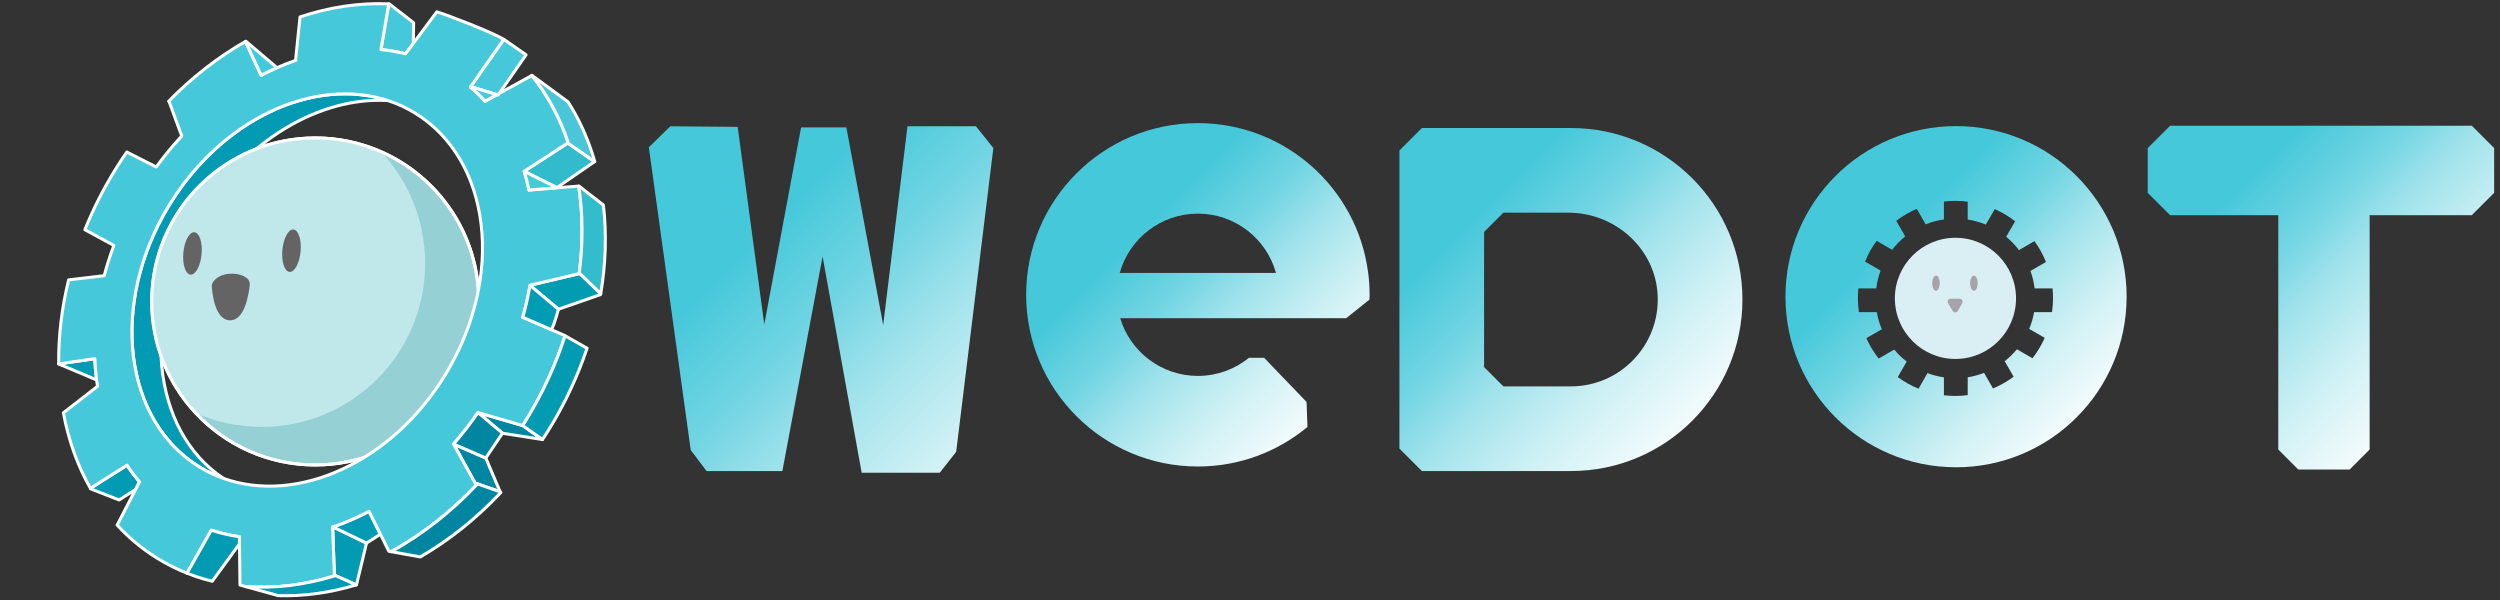 <?xml version="1.0" encoding="UTF-8"?>
<!-- Generator: Adobe Illustrator 26.3.1, SVG Export Plug-In . SVG Version: 6.00 Build 0)  -->
<svg width="100" height="24" version="1.1" viewBox="0 0 100 24" xml:space="preserve" xmlns="http://www.w3.org/2000/svg" xmlns:cc="http://creativecommons.org/ns#" xmlns:dc="http://purl.org/dc/elements/1.1/" xmlns:rdf="http://www.w3.org/1999/02/22-rdf-syntax-ns#"><rect x="0" y="0" width="100" height="24" fill="#333333" stroke="none"/><title>wedot-titlebarlogo</title>
<style type="text/css">
	.st0{fill:url(#SVGID_1_);}
	.st1{fill:#039BB3;stroke:#FFFFFF;stroke-width:0.992;stroke-linecap:round;stroke-linejoin:round;stroke-miterlimit:10;}
	.st2{fill:#95D0D4;stroke:#FFFFFF;stroke-width:0.992;stroke-miterlimit:10;}
	.st3{fill:#C0E7EA;}
	.st4{fill:none;stroke:#FFFFFF;stroke-width:0.992;stroke-miterlimit:10;}
	.st5{fill:#666364;}
	.st6{fill:#646464;}
	.st7{fill:#45C8DA;stroke:#FFFFFF;stroke-width:0.992;stroke-linecap:round;stroke-linejoin:round;stroke-miterlimit:10;}
	.st8{fill:#32BBCB;stroke:#FFFFFF;stroke-width:0.992;stroke-linecap:round;stroke-linejoin:round;stroke-miterlimit:10;}
	.st9{fill:#019CB2;stroke:#FFFFFF;stroke-width:0.992;stroke-linecap:round;stroke-linejoin:round;stroke-miterlimit:10;}
	.st10{fill:#0086A1;stroke:#FFFFFF;stroke-width:0.992;stroke-linecap:round;stroke-linejoin:round;stroke-miterlimit:10;}
	.st11{fill:#3FCADD;stroke:#FFFFFF;stroke-width:0.992;stroke-linecap:round;stroke-linejoin:round;stroke-miterlimit:10;}
	.st12{fill:#4ACADA;stroke:#FFFFFF;stroke-width:0.992;stroke-linecap:round;stroke-linejoin:round;stroke-miterlimit:10;}
	.st13{fill:#009CB3;stroke:#FFFFFF;stroke-width:0.992;stroke-linecap:round;stroke-linejoin:round;stroke-miterlimit:10;}
	.st14{fill:#33BCCC;stroke:#FFFFFF;stroke-width:0.992;stroke-linecap:round;stroke-linejoin:round;stroke-miterlimit:10;}
	.st15{fill:#43CCD4;stroke:#FFFFFF;stroke-width:0.992;stroke-linecap:round;stroke-linejoin:round;stroke-miterlimit:10;}
	.st16{fill:#4AC6D8;stroke:#FFFFFF;stroke-width:0.992;stroke-linecap:round;stroke-linejoin:round;stroke-miterlimit:10;}
	.st17{fill:#039BB2;stroke:#FFFFFF;stroke-width:0.992;stroke-linecap:round;stroke-linejoin:round;stroke-miterlimit:10;}
	.st18{fill:url(#SVGID_00000031918329305661806560000013481626714713804435_);}
	.st19{fill:url(#SVGID_00000052074692473146166420000014073522574086860445_);}
	.st20{fill:url(#SVGID_00000013891789681534132390000007234508302796126619_);}
	.st21{fill:#D9EFF4;}
	.st22{fill:#A6A4AA;}
	.st23{fill:url(#SVGID_00000016037355769388288190000018374799492484434086_);}
	.st24{fill:#59BBC7;}
	.st25{fill:url(#SVGID_00000127013451408738508890000006830396803497918890_);}
	.st26{fill:none;}
	.st27{fill:#039BB3;}
	.st28{fill:#95D0D4;}
	.st29{fill:#45C8DA;}
	.st30{fill:#32BBCB;}
	.st31{fill:#019CB2;}
	.st32{fill:#0086A1;}
	.st33{fill:#3FCADD;}
	.st34{fill:#4ACADA;}
	.st35{fill:#009CB3;}
	.st36{fill:#33BCCC;}
	.st37{fill:#43CCD4;}
	.st38{fill:#4AC6D8;}
	.st39{fill:#039BB2;}
	.st40{fill:url(#SVGID_00000183928788038122311590000008959641642962662031_);}
	.st41{fill:url(#SVGID_00000103254394115248746500000007954516804238988197_);}
	.st42{fill:url(#SVGID_00000075882310996937415320000012932923057009567360_);}
	.st43{fill:url(#SVGID_00000183946555333433480600000016128002491720684683_);}
	.st44{fill:url(#SVGID_00000009557397835014597260000001775053676381569927_);}
	.st45{fill:url(#SVGID_00000101781421024456693840000008756121804441578658_);}
	.st46{fill:url(#SVGID_00000099658145593202827290000002423522037563722629_);}
	.st47{fill:url(#SVGID_00000015330298315246003220000005647962077857602709_);}
	.st48{fill:url(#SVGID_00000017489681196715622890000004793329624792334467_);}
</style>



























<g transform="matrix(.123 0 0 .123 -3.248 -12.186)"><path class="st1" d="m152.57 131.78c-21.86-1.36-46.44 12.77-61.46 37.58-19.31 31.92-15.63 69.66 7.99 85.3-2.65-0.93-5.21-2.14-7.67-3.63-24.9-15.07-29.46-53.09-10.19-84.93 17.14-28.31 47.35-42.2 71.33-34.32z"/><path class="st2" d="m182.11 197.11c0 29.37-23.81 53.17-53.18 53.17-15.32 0-29.14-6.48-38.84-16.85-8.9-9.5-14.34-22.27-14.34-36.32 0-29.37 23.81-53.18 53.18-53.18 7.62 0 14.85 1.6 21.4 4.48 18.71 8.24 31.78 26.94 31.78 48.7z"/><path class="st3" d="m164.67 184.73c0 29.37-23.81 53.18-53.18 53.18-7.62 0-14.85-1.6-21.4-4.48-8.9-9.5-14.34-22.27-14.34-36.32 0-29.37 23.81-53.18 53.18-53.18 7.62 0 14.85 1.6 21.4 4.48 8.9 9.5 14.34 22.27 14.34 36.32z"/><path class="st4" d="m182.11 197.11c0 29.37-23.81 53.17-53.18 53.17-15.32 0-29.14-6.48-38.84-16.85-8.9-9.5-14.34-22.27-14.34-36.32 0-29.37 23.81-53.18 53.18-53.18 7.62 0 14.85 1.6 21.4 4.48 18.71 8.24 31.78 26.94 31.78 48.7z"/>
	
		<ellipse class="st5" transform="matrix(.093 -.996 .996 .093 -100.15 253.21)" cx="88.96" cy="181.6" rx="6.92" ry="2.97"/>
	
		<ellipse class="st5" transform="matrix(.093 -.996 .996 .093 -70.069 284.48)" cx="121.17" cy="180.72" rx="6.92" ry="2.97"/>
	<path class="st6" d="m95.29 192.33c-0.05-0.65 0.15-1.29 0.57-1.8 0.78-0.95 2.39-2.29 5.38-2.44 2.63-0.13 4.35 0.64 5.35 1.35 0.75 0.52 1.13 1.43 1.03 2.33-0.34 3.22-1.67 11.43-6.33 11.47-4.83 0.05-5.81-8.2-6-10.91z"/>
<path class="st7" d="m160.99 112.95-2.71 3.63c-2.62-0.65-5.29-1.11-8-1.38l2.56-14.86c0.06 0 0.11 0 0.17 0.01h0.01l7.9 6.13-0.1 6.35z"/><path class="st1" d="m57.82 222.62-12.32-5.17v-0.04l11.74-1.7c0.09 2.34 0.28 4.64 0.58 6.91z"/><path class="st1" d="m71.85 255.82-0.18 0.15-1.26 2.44-0.09-0.04-5.18 3.29-9.22-3.6c-0.04-0.06-0.08-0.12-0.11-0.19l11.91-7.53c1.26 1.92 2.63 3.75 4.13 5.48z"/><path class="st7" d="m197.48 116.9-1.77 2.55-6.95 10-0.01 0.01-0.73 0.4-8.57-2.6 9.65-13.78h0.01l1.12-1.61c0.12 0.06 0.24 0.13 0.35 0.21l0.01 0.01z"/><polygon class="st8" points="219.75 151.64 213.91 155.67 207.49 160.1 196.89 154.8 196.89 154.78 211.03 145.57 211.29 145.75"/><path class="st9" d="m221.77 194.58v0.01c-0.02 0.09-0.03 0.17-0.05 0.26l-8.72 3.05-5 1.74-9.23-7.76c0-0.02 0.01-0.03 0-0.05l15.99-3.77 0.19-0.04z"/><polygon class="st10" points="196.4 237.46 202.83 242.01 194.3 240.67 189.81 239.96 181.85 233.24"/><path class="st1" d="m145.6 275.68-1.82 7.56-1.45 6.03c-0.03 0.01-0.05 0.02-0.07 0.02l-6.76-3.03-0.35-0.16-0.57-15.64 0.12-0.03z"/><path class="st1" d="m150.12 272.8-4.52 2.88-10.9-5.25c3.95-1.36 7.87-3.05 11.72-5.08l0.05 0.1z"/><polygon class="st10" points="181.71 256.44 180.91 256.16 173.89 243.47 184.38 248.02 185.94 251.69 189.05 259"/><path class="st10" d="m189.81 239.96-5.43 8.06-10.49-4.55-0.03-0.02c2.8-3.19 5.46-6.61 7.94-10.24l0.05 0.03z"/><path class="st7" d="m214.76 188.06c1.3-9.8 1.24-19.41-0.15-28.46l-7.12 0.55-9.06 0.71c-0.43-2.06-0.94-4.08-1.54-6.06l-0.01-0.01h0.01v-0.01l14.14-9.21 0.26 0.18c-2.72-8.2-6.71-15.69-11.92-22.14l-10.61 5.84-0.01 0.01-0.36 0.51-0.37-0.11-3.77 2.07-0.08 0.07c-1.49-1.64-3.09-3.19-4.8-4.64l0.08-0.1 9.65-13.78h0.01l1.12-1.61c-4.47-2.66-19.14-8.19-21.77-8.95l-7.47 10.03-2.71 3.63c-2.62-0.65-5.29-1.11-8-1.38l2.56-14.86c-9.46-0.43-19.23 1.03-28.86 4.24l-1.43 13.84 0.09 0.27c-2.15 0.73-4.29 1.56-6.41 2.5-1.64 0.71-3.27 1.49-4.88 2.33l-0.23-0.43-4.9-10.53c-8.83 5.05-17.28 11.58-24.97 19.44l0.18 0.18 4.08 11.13c-2.91 3.12-5.69 6.48-8.29 10.06l-0.08-0.03-9.5-4.83c-1.17 1.7-2.31 3.43-3.42 5.21-4.08 6.54-7.48 13.26-10.21 20.05l0.07 0.03 9.36 5.09c-1.24 3.27-2.28 6.54-3.14 9.82v0.01l-11.57 1.37c-2.28 9.25-3.34 18.45-3.23 27.32l11.74-1.7c0.09 2.34 0.28 4.64 0.58 6.91 0.09 0.7 0.19 1.39 0.3 2.08l-11.1 8.62c1.64 8.87 4.58 17.17 8.79 24.55l11.91-7.53c1.26 1.92 2.63 3.75 4.13 5.48l-0.18 0.15-1.26 2.44-5.84 11.3-0.09 0.08c3.74 4.08 8.03 7.68 12.85 10.69 3.19 1.99 6.5 3.66 9.92 5.01l0.06-0.15 7.76-13.74 0.04-0.12c2.98 0.98 6.03 1.7 9.15 2.14l0.03 2.31 0.16 13.39 1.8 0.5h0.01c9.55 0.73 19.45-0.52 29.24-3.56l-0.35-0.16-0.57-15.64v-0.09l0.12 0.06c3.95-1.36 7.87-3.05 11.72-5.08l0.05 0.1 3.65 7.35 2.74 5.53 0.77 0.14c10-5.52 19.54-12.93 28.08-22.03l-0.8-0.28-7.02-12.69-0.03-0.02c2.8-3.19 5.46-6.61 7.94-10.24l0.05 0.03 14.55 4.22c0.2-0.29 0.38-0.59 0.57-0.89 5.73-9.18 10.12-18.72 13.2-28.31l-0.28-0.16-4.19-1.82-9.19-3.99-0.1-0.03c0.99-3.47 1.78-6.93 2.36-10.38l-0.05-0.04 0.05-0.01zm-43.37 32.6c-17.37 28.7-48.16 42.57-72.29 34-2.65-0.93-5.21-2.14-7.67-3.63-24.9-15.07-29.46-53.09-10.19-84.93 17.14-28.31 47.35-42.2 71.33-34.32h0.02c2.98 0.98 5.86 2.3 8.61 3.96 24.9 15.07 29.46 53.09 10.19 84.92z"/><path class="st11" d="m116.23 121.19c-1.64 0.71-3.27 1.49-4.88 2.33l-0.23-0.43-4.9-10.53c0.05-0.02 0.09-0.05 0.14-0.08l9.65 8.21z"/><path class="st1" d="m104.29 275.93-8.84 12.13-0.01 0.05c-0.95-0.23-1.9-0.49-2.84-0.77-1.81-0.53-3.59-1.15-5.35-1.85l0.06-0.15 7.76-13.74 0.04-0.12c2.98 0.98 6.03 1.7 9.15 2.14z"/><path class="st12" d="m188.02 129.86-3.77 2.07-0.08 0.07c-1.49-1.64-3.09-3.19-4.8-4.64l0.08-0.1z"/><path class="st1" d="m142.26 289.29c-8.54 2.56-17.15 3.76-25.52 3.48v-0.04l-10.48-2.91c9.55 0.73 19.45-0.52 29.24-3.56z"/><path class="st10" d="m189.29 259.22c-8 8.53-16.89 15.57-26.2 20.97h-0.01l-9.45-1.72c10-5.52 19.54-12.93 28.08-22.03l7.34 2.56z"/><path class="st13" d="m208 199.64s-1.33 5.11-2.27 6.56l-0.03 0.08-9.19-3.99-0.1-0.03c0.99-3.47 1.78-6.93 2.36-10.38z"/><path class="st14" d="m221.77 194.58-6.82-6.56-0.19 0.04c1.3-9.8 1.24-19.41-0.15-28.46l0.08-0.01 7.94 6.16c1.08 9.22 0.8 18.95-0.86 28.83z" stroke="#fff" stroke-width=".992"/><path class="st15" d="m207.49 160.1v0.05l-9.06 0.71c-0.43-2.06-0.94-4.08-1.54-6.06z"/><path class="st16" d="m219.82 151.62-0.07 0.02-8.46-5.89c-2.72-8.2-6.71-15.69-11.92-22.14l0.04-0.02 11.73 8.62c3.77 5.88 6.67 12.41 8.68 19.41z"/><path class="st17" d="m217.33 212.28c-3.05 9.17-7.31 18.29-12.79 27.07-0.56 0.9-1.13 1.78-1.71 2.66l-6.43-4.55c0.2-0.29 0.38-0.59 0.57-0.89 5.73-9.18 10.12-18.72 13.2-28.31l6.92 3.94z"/></g>
<linearGradient id="SVGID_00000163789698304475203470000008579991115055182754_" x1="246.12" x2="308.23" y1="170.51" y2="232.62" gradientUnits="userSpaceOnUse">
	<stop stop-color="#45C8DA" offset=".25"/><stop stop-color="#73d5e3" offset=".45"/><stop stop-color="#a2e3ec" offset=".6"/><stop stop-color="#d0f1f5" offset=".798"/><stop stop-color="#f3fbfc" offset="1"/>
	
</linearGradient>

<linearGradient id="SVGID_00000175305928514449291890000003713836498628936102_" x1="313.3" x2="353.85" y1="177.35" y2="217.9" gradientUnits="userSpaceOnUse">
	<stop stop-color="#45C8DA" offset=".25"/>
	<stop stop-color="#73d5e3" offset=".45"/>
	<stop stop-color="#a2e3ec" offset=".6"/>
	<stop stop-color="#d0f1f5" offset=".8"/><stop stop-color="#f3fbfc" offset="1"/>
	
	
</linearGradient>

<linearGradient id="SVGID_00000173848438352162319410000016985232516233593790_" x1="499.94" x2="543.73" y1="165.77" y2="209.57" gradientUnits="userSpaceOnUse">
	<stop stop-color="#45C8DA" offset=".25"/><stop stop-color="#73d5e3" offset=".45"/><stop stop-color="#a2e3ec" offset=".6"/><stop stop-color="#d0f1f5" offset=".8"/><stop stop-color="#f3fbfc" offset="1"/>
	
	
	
	
	
	
</linearGradient>


<linearGradient id="SVGID_00000137122532643017480800000003183249135205298071_" x1="365.96" x2="413.09" y1="174.9" y2="222.02" gradientUnits="userSpaceOnUse">
	<stop stop-color="#45C8DA" offset=".25"/><stop stop-color="#73d5e3" offset=".45"/><stop stop-color="#a2e3ec" offset=".6"/><stop stop-color="#d0f1f5" offset=".8"/><stop stop-color="#f3fbfc" offset="1"/>
	
	
	
	
	
</linearGradient>
<g transform="matrix(.239 0 0 .239 -31.82 -35.452)"><path d="m550.57 173.12v7.49l-3.74 3.74h-17.1v39.22l-3.35 3.35h-8.59l-3.35-3.35v-39.22h-18.11l-3.74-3.74v-7.49l3.74-3.74h50.5z" fill="url(#SVGID_00000173848438352162319410000016985232516233593790_)"/>
	
		<linearGradient id="SVGID_1_" x1="440.32" x2="480.69" y1="177.8" y2="218.18" gradientUnits="userSpaceOnUse">
			<stop stop-color="#45C8DA" offset=".25"/><stop stop-color="#73d5e3" offset=".45"/><stop stop-color="#a2e3ec" offset=".6"/><stop stop-color="#d0f1f5" offset=".8"/><stop stop-color="#f3fbfc" offset="1"/>
			
			
			
			
			
			
		</linearGradient>
		<path class="st0" d="m460.51 169.44c-15.77 0-28.55 12.78-28.55 28.55s12.78 28.55 28.55 28.55 28.55-12.78 28.55-28.55c-0.01-15.77-12.79-28.55-28.55-28.55zm16.06 31.14h-3c-0.17 0.97-0.44 1.91-0.82 2.8l2.6 1.5c-0.55 1.23-1.24 2.38-2.05 3.42l-2.6-1.51c-0.61 0.74-1.3 1.41-2.05 1.99l1.5 2.6c-1.06 0.79-2.22 1.45-3.45 1.97l-1.5-2.61c-0.87 0.34-1.79 0.59-2.74 0.74v2.99c-0.67 0.09-1.36 0.13-2.05 0.13-0.65 0-1.3-0.04-1.93-0.11v-3c-0.96-0.14-1.88-0.38-2.75-0.71l-1.5 2.61c-1.24-0.51-2.41-1.17-3.48-1.95l1.5-2.59c-0.77-0.59-1.47-1.27-2.09-2.01l-2.6 1.5c-0.82-1.04-1.52-2.19-2.06-3.41l2.59-1.49c-0.39-0.91-0.67-1.86-0.84-2.86h-3c-0.11-0.76-0.17-1.53-0.17-2.31 0-0.56 0.03-1.12 0.08-1.67h3c0.12-1.04 0.37-2.03 0.72-2.98l-2.6-1.5c0.5-1.24 1.16-2.41 1.94-3.48l2.59 1.5c0.64-0.83 1.38-1.58 2.19-2.24l-1.5-2.6c1.05-0.8 2.2-1.48 3.43-2.02l1.5 2.6c0.96-0.39 1.98-0.67 3.05-0.82v-3c0.63-0.07 1.28-0.11 1.93-0.11 0.69 0 1.38 0.04 2.05 0.13v2.99c1.06 0.17 2.07 0.46 3.03 0.85l1.5-2.59c1.22 0.54 2.37 1.22 3.41 2.04l-1.5 2.59c0.8 0.66 1.52 1.41 2.14 2.23l2.59-1.5c0.78 1.07 1.43 2.24 1.93 3.49l-2.6 1.5c0.34 0.93 0.58 1.91 0.7 2.92h3c0.05 0.55 0.08 1.11 0.08 1.67 0 0.78-0.06 1.55-0.17 2.31z" fill="url(#SVGID_1_)"/>
	

	<circle class="st21" cx="460.41" cy="198.27" r="10.14"/>
	
		<ellipse class="st22" cx="457.15" cy="195.73" rx=".63" ry="1.27"/>
		<ellipse class="st22" cx="463.5" cy="195.73" rx=".63" ry="1.27"/>
		<path class="st22" d="m459.61 198.33h1.49c0.39 0 0.63 0.42 0.44 0.76l-0.72 1.27c-0.19 0.34-0.67 0.34-0.87 0.01l-0.77-1.27c-0.21-0.33 0.04-0.77 0.43-0.77z"/>
	
<path d="m396.05 169.76h-24.94c-1.47 1.47-2.3 2.29-3.76 3.76v49.89c1.46 1.47 2.29 2.29 3.76 3.76h24.94c7.93 0 15.11-3.21 20.3-8.41 5.2-5.19 8.41-12.37 8.41-20.3 0-15.85-12.85-28.7-28.71-28.7zm0 43.24h-11.3c-1.26-1.27-1.97-1.97-3.23-3.23v-22.61l3.23-3.23h10.88c7.82 0 14.55 6 14.94 13.8 0.41 8.35-6.26 15.27-14.52 15.27z" fill="url(#SVGID_00000137122532643017480800000003183249135205298071_)"/><path d="m362.11 193.93c-1.83-14.1-13.89-24.99-28.49-24.99-15.87 0-28.74 12.86-28.74 28.73s12.87 28.74 28.74 28.74c6.98 0 13.37-2.49 18.34-6.62l-0.15-4.18-7.1-7.39h-2.54c-2.34 1.89-5.31 3.03-8.55 3.03-6.14 0-11.32-4.07-13-9.66h37.82l3.9-3.11c0.02-0.27 0.02-0.54 0.02-0.81 0-1.27-0.08-2.52-0.25-3.74zm-41.57 0.08c1.6-5.72 6.85-9.92 13.08-9.92s11.48 4.2 13.07 9.92z" fill="url(#SVGID_00000175305928514449291890000003713836498628936102_)"/><polygon points="241.73 172.98 245.33 169.47 256.6 169.57 261.05 202.63 267.21 169.66 274.79 169.66 280.95 202.73 285.02 169.47 296.48 169.47 299.39 173.11 293.17 223.95 290.42 227.45 277.35 227.45 270.81 191.26 264.08 227.17 251.39 227.17 248.74 223.66" fill="url(#SVGID_00000163789698304475203470000008579991115055182754_)"/></g>

</svg>

